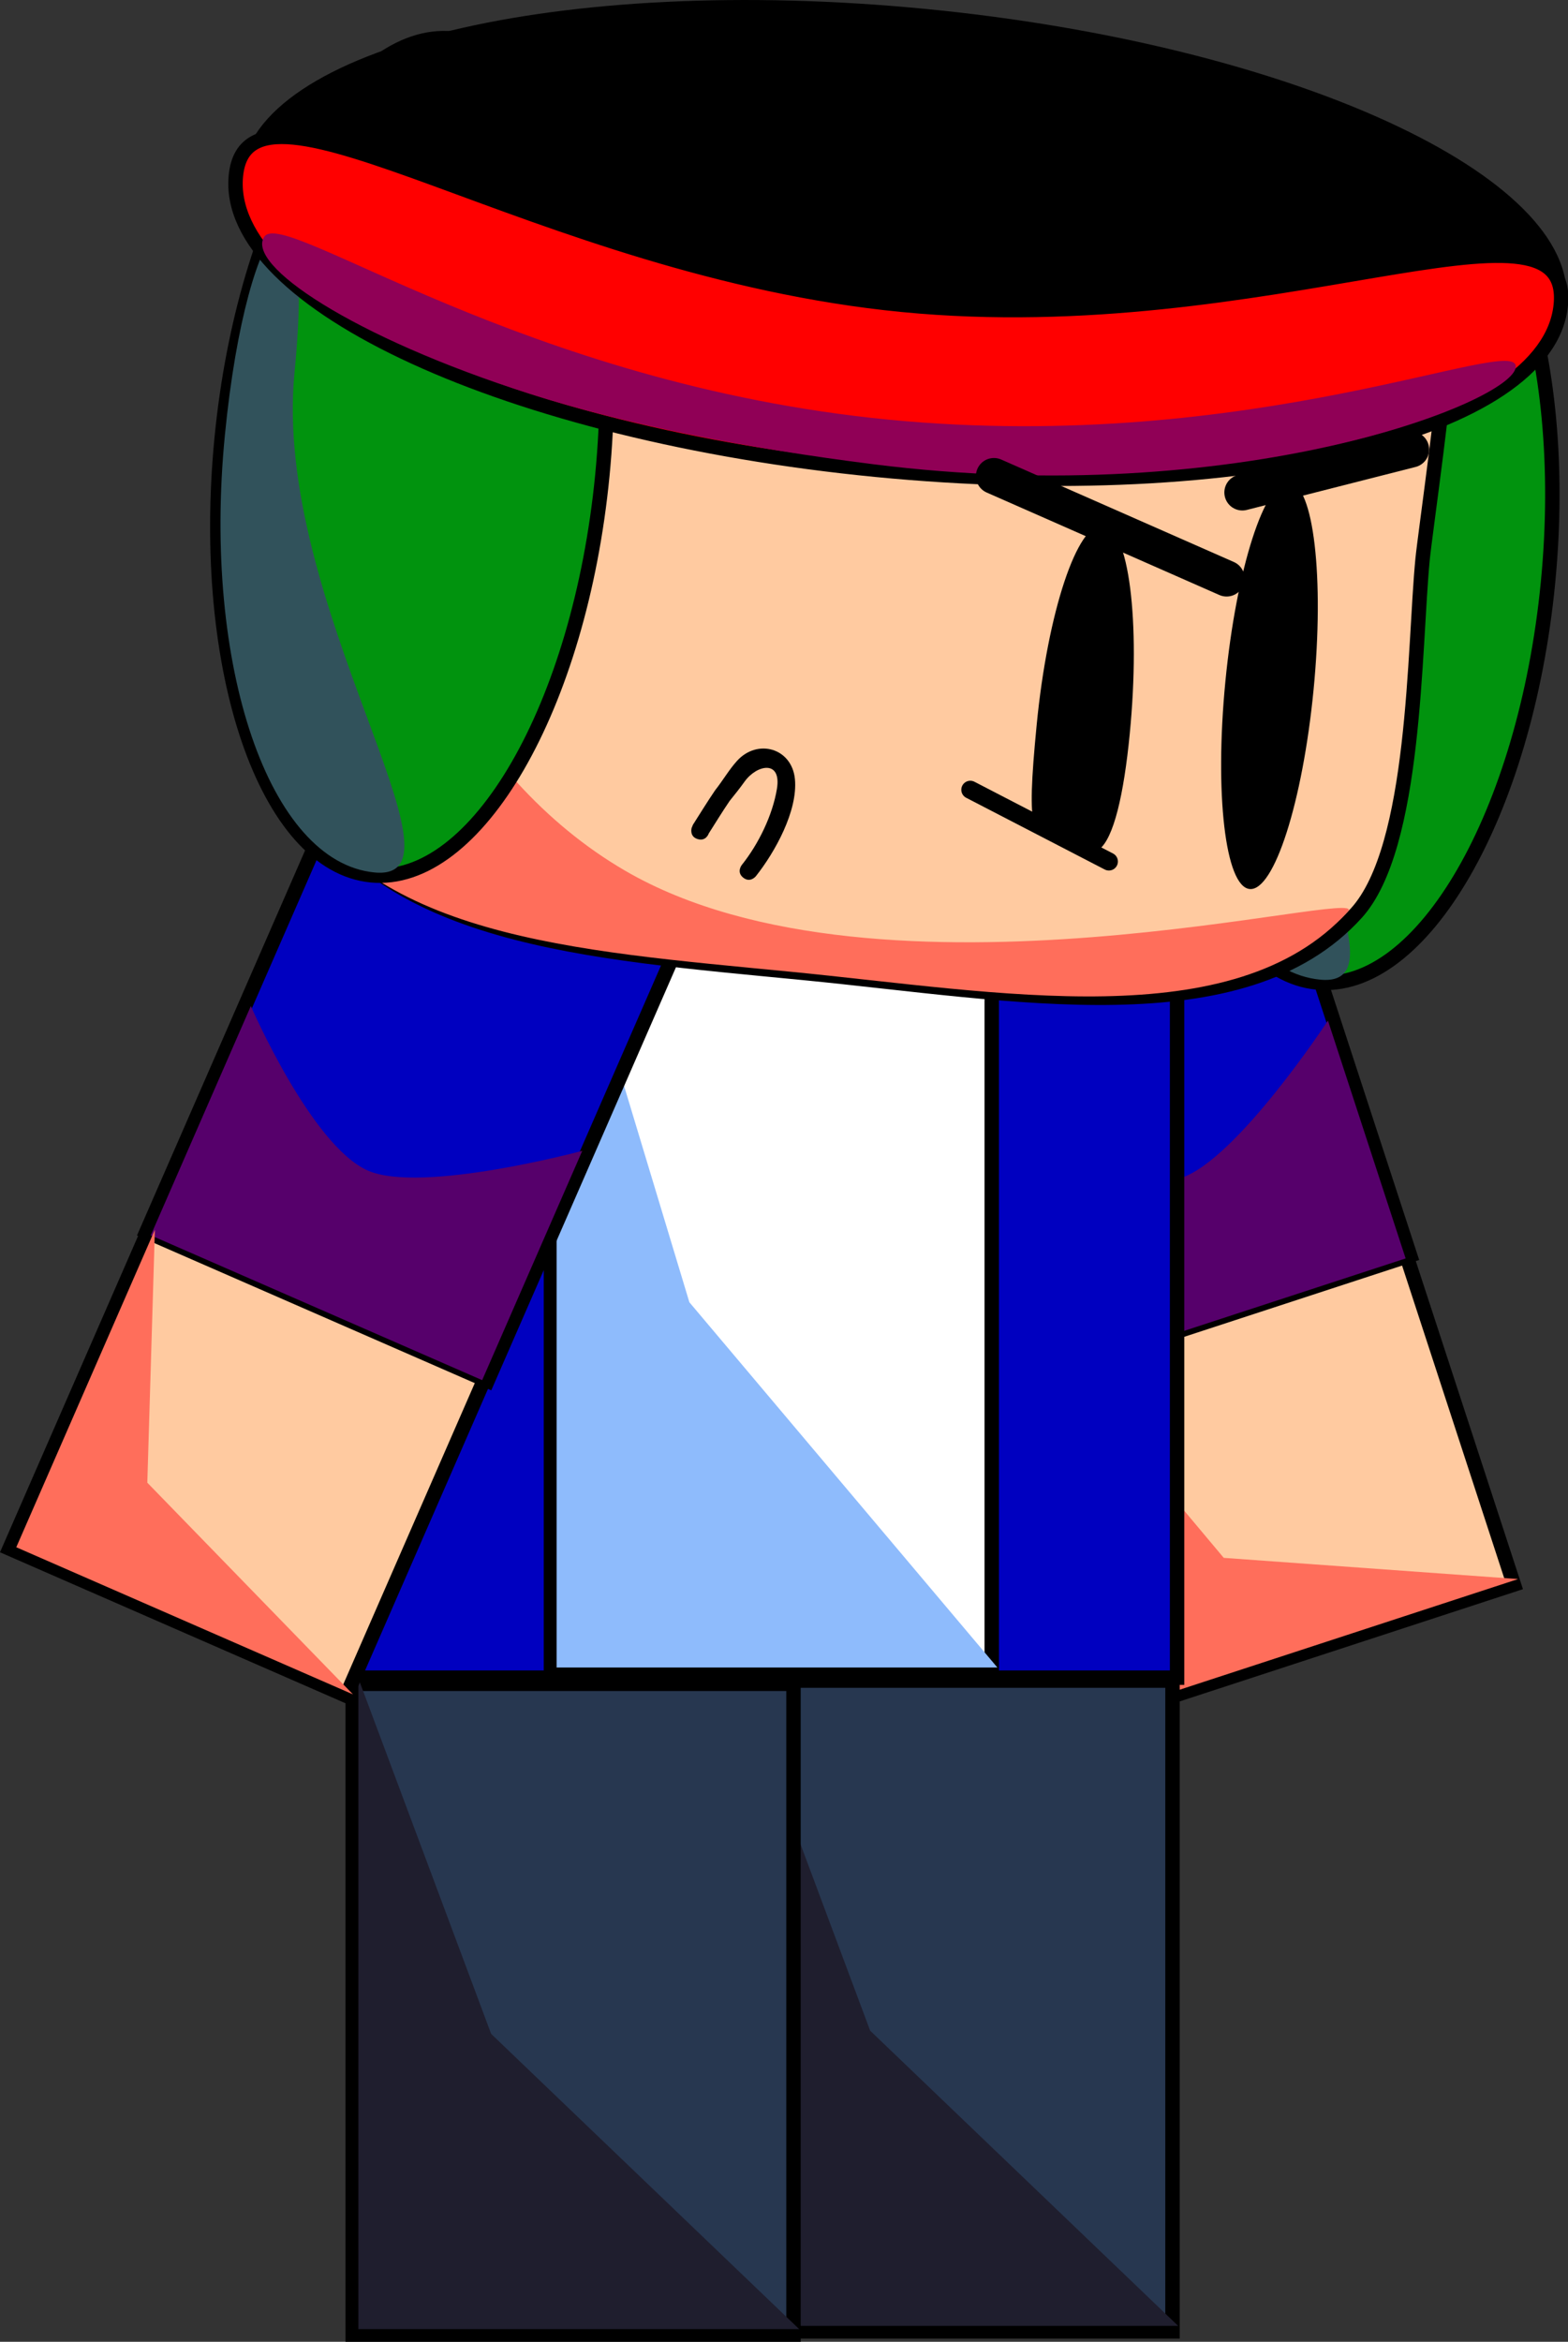 <svg version="1.1" xmlns="http://www.w3.org/2000/svg" xmlns:xlink="http://www.w3.org/1999/xlink" width="217.632" height="324.85" viewBox="0,0,217.632,324.85"><rect x="0" y="0" width="217.632" height="324.85" fill="#333333" stroke="none"/><g transform="translate(-134.886,-20.73)"><g data-paper-data="{&quot;isPaintingLayer&quot;:true}" fill-rule="nonzero" stroke-linejoin="miter" stroke-miterlimit="10" stroke-dasharray="" stroke-dashoffset="0" style="mix-blend-mode: normal"><g data-paper-data="{&quot;index&quot;:null}" stroke="#000000" stroke-linecap="butt"><path d="M296.531,256.382l-14.931,-45.682l48.474,-15.843l14.931,45.682z" fill="#ffcaa0" stroke-width="2"/><g><path d="M281.497,210.923l-20.588,-62.991l49.106,-16.05l20.588,62.991z" fill="#0000c0" stroke-width="2"/><path d="M282.27,210.894l-10.783,-32.993c0,0 19.168,8.904 27.32,6.239c7.729,-2.526 20.392,-21.834 20.392,-21.834l10.783,32.993c0,0 -15.693,5.129 -23.603,7.714c-7.994,2.613 -24.11,7.88 -24.11,7.88z" fill="#56006b" stroke-width="0"/></g><path d="M297.113,255.619l-14.931,-45.682l22.556,26.898l40.849,2.941z" fill="#ff6e5b" stroke-width="0"/></g><g data-paper-data="{&quot;index&quot;:null}" stroke="#000000" stroke-linecap="butt"><path d="M349.742,101.555c-3.123,32.054 -17.482,56.886 -32.073,55.464c-14.591,-1.421 -23.887,-28.558 -20.765,-60.612c3.123,-32.054 17.482,-56.886 32.073,-55.464c14.591,1.421 23.887,28.558 20.765,60.612z" fill="#01930e" stroke-width="2"/><path d="M307.016,87.297c-3.123,32.054 25.687,70.751 11.096,69.33c-14.591,-1.421 -23.887,-28.558 -20.765,-60.612c3.123,-32.054 12.792,-40.771 9.669,-8.718z" fill="#31525b" stroke-width="0"/></g><g data-paper-data="{&quot;index&quot;:null}" stroke="#000000" stroke-linecap="butt"><path d="M236.445,344.136v-90.271h61.179v90.271z" fill="#273750" stroke-width="2"/><path d="M237.233,343.379v-90.271l18.427,49.316l42.752,40.955z" fill="#1f1e2e" stroke-width="0"/></g><path d="M184.461,253.453v-113.801h113.801v113.801z" data-paper-data="{&quot;index&quot;:null}" fill="#0000c0" stroke="#000000" stroke-width="2" stroke-linecap="butt"/><g data-paper-data="{&quot;index&quot;:null}" stroke="#000000" stroke-linecap="butt"><path d="M183.839,344.58v-90.271h61.179v90.271z" fill="#273750" stroke-width="2"/><path d="M184.627,343.823v-90.271l18.427,49.316l42.752,40.955z" fill="#1f1e2e" stroke-width="0"/></g><g data-paper-data="{&quot;index&quot;:null}" stroke="#000000" stroke-linecap="butt"><path d="M211.354,252.984v-111.683h61.179v111.683z" fill="#ffffff" stroke-width="2"/><path d="M212.141,252.048v-111.683l18.427,61.013l42.752,50.67z" fill="#8ebbfc" stroke-width="0"/></g><g data-paper-data="{&quot;index&quot;:null}" stroke="#000000" stroke-linecap="butt"><path d="M136.202,235.545l19.237,-44.043l46.734,20.412l-19.237,44.043z" fill="#ffcaa0" stroke-width="2"/><g><path d="M155.214,191.601l26.525,-60.73l47.343,20.678l-26.525,60.73z" fill="#0000c0" stroke-width="2"/><path d="M155.81,192.093l13.893,-31.809c0,0 8.391,19.398 16.25,22.831c7.452,3.255 29.75,-2.74 29.75,-2.74l-13.893,31.809c0,0 -15.13,-6.608 -22.755,-9.939c-7.707,-3.366 -23.245,-10.153 -23.245,-10.153z" fill="#56006b" stroke-width="0"/></g><path d="M137.145,235.363l19.237,-44.043l-1.049,35.088l28.546,29.367z" fill="#ff6e5b" stroke-width="0"/></g><g data-paper-data="{&quot;index&quot;:null}" stroke="#000000" stroke-linecap="butt"><path d="M173.302,82.791c0.133,-1.37 3.537,-27.165 3.771,-28.504c5.89,-33.838 39.85,-33.027 82.095,-28.912c39.682,3.866 73.52,11.726 76.46,43.451c0.314,3.385 -2.953,25.988 -3.291,29.458c-1.208,12.402 -0.888,39.952 -9.189,49.105c-15.786,17.408 -47.894,11.115 -76.676,8.311c-30.431,-2.964 -58.905,-4.752 -70.267,-26.632c-5.035,-9.695 -3.979,-35.226 -2.902,-46.277z" fill="#ffcaa0" stroke-width="2"/><path d="M171.476,82.623c0.133,-1.37 3.537,-27.165 3.771,-28.504c3.346,-19.225 0.96,60.936 46.396,87.391c35.607,20.732 103.677,1.985 100.339,5.666c-15.786,17.408 -48.555,11.159 -77.336,8.356c-30.431,-2.964 -58.905,-4.752 -70.267,-26.632c-5.035,-9.695 -3.979,-35.226 -2.902,-46.277z" fill="#ff6e5b" stroke-width="0"/></g><g data-paper-data="{&quot;index&quot;:null}" stroke="#000000" stroke-linecap="butt"><path d="M218.489,86.686c-3.123,32.054 -17.482,56.886 -32.073,55.464c-14.591,-1.421 -23.887,-28.558 -20.765,-60.612c3.123,-32.054 17.482,-56.886 32.073,-55.464c14.591,1.421 23.887,28.558 20.765,60.612z" fill="#01930e" stroke-width="2"/><path d="M175.763,72.427c-3.123,32.054 25.687,70.751 11.096,69.33c-14.591,-1.421 -23.887,-28.558 -20.765,-60.612c3.123,-32.054 12.792,-40.771 9.669,-8.718z" fill="#31525b" stroke-width="0"/></g><g data-paper-data="{&quot;index&quot;:null}" stroke-linecap="butt"><path d="M352.278,62.76c-1.712,17.578 -44.266,27.817 -95.046,22.87c-50.78,-4.947 -90.557,-23.207 -88.845,-40.784c1.712,-17.578 44.266,-27.817 95.046,-22.87c50.78,4.947 90.557,23.207 88.845,40.784z" fill="#000000" stroke="none" stroke-width="NaN"/><path d="M351.518,63.031c-1.712,17.578 -44.266,27.817 -95.046,22.87c-50.78,-4.947 -90.557,-23.207 -88.845,-40.784c1.712,-17.578 41.733,12.956 92.513,17.903c50.78,4.947 93.09,-17.567 91.378,0.011z" fill="#ff0000" stroke="#000000" stroke-width="2"/><path d="M345.265,71.663c-0.471,4.837 -38.452,19.849 -89.093,13.476c-17.721,-2.23 -34.326,-5.487 -47.708,-9.759c-24.843,-7.93 -39.589,-17.99 -36.876,-21.834c2.802,-3.971 35.847,20.45 86.627,25.397c50.78,4.947 87.522,-12.117 87.05,-7.28z" fill="#900056" stroke="#000000" stroke-width="0"/></g><path d="M233.261,136.342c-0.094,0.248 -0.493,1.086 -1.522,0.792c-1.202,-0.343 -0.859,-1.545 -0.859,-1.545l0.184,-0.451c1.026,-1.602 2.014,-3.226 3.088,-4.796c1.029,-1.292 1.929,-2.851 3.031,-4.064c2.853,-3.14 7.626,-1.765 8.035,2.531c0.42,4.417 -2.79,10.154 -5.42,13.469c0,0 -0.779,0.978 -1.757,0.199c-0.978,-0.779 -0.199,-1.757 -0.199,-1.757c2.306,-2.88 4.268,-6.875 4.877,-10.557c0.675,-4.082 -2.808,-3.356 -4.485,-1.014c-0.736,1.028 -1.293,1.702 -2.072,2.678c-1.01,1.477 -1.939,3.006 -2.901,4.514z" data-paper-data="{&quot;index&quot;:null}" fill="#000000" stroke="none" stroke-width="0.5" stroke-linecap="butt"/><g><path d="M291.69,122.529c-0.823,8.45 -2.236,14.517 -4.255,16.035c-1.718,1.292 -3.975,-1.378 -5.615,-1.538c-3.567,-0.347 -4.571,-0.112 -3.047,-15.755c1.524,-15.643 5.651,-28.043 9.217,-27.696c3.567,0.347 5.223,13.311 3.699,28.954z" data-paper-data="{&quot;index&quot;:null}" fill="#000000" stroke="none" stroke-width="0" stroke-linecap="butt"/><path d="M272.839,86.764l32.295,14.216" fill="none" stroke="#000000" stroke-width="5" stroke-linecap="round"/><path d="M269.561,130.285l19.234,9.954" fill="none" stroke="#000000" stroke-width="2.5" stroke-linecap="round"/></g><g><path d="M317.201,116.437c-1.518,15.581 -5.487,27.945 -8.866,27.616c-3.379,-0.329 -4.888,-13.227 -3.37,-28.808c1.518,-15.581 5.487,-27.945 8.866,-27.616c3.379,0.329 4.888,13.227 3.37,28.808z" data-paper-data="{&quot;index&quot;:null}" fill="#000000" stroke="none" stroke-width="0" stroke-linecap="butt"/><path d="M307.321,89.044l23.426,-5.961" fill="none" stroke="#000000" stroke-width="5" stroke-linecap="round"/></g></g></g></svg>